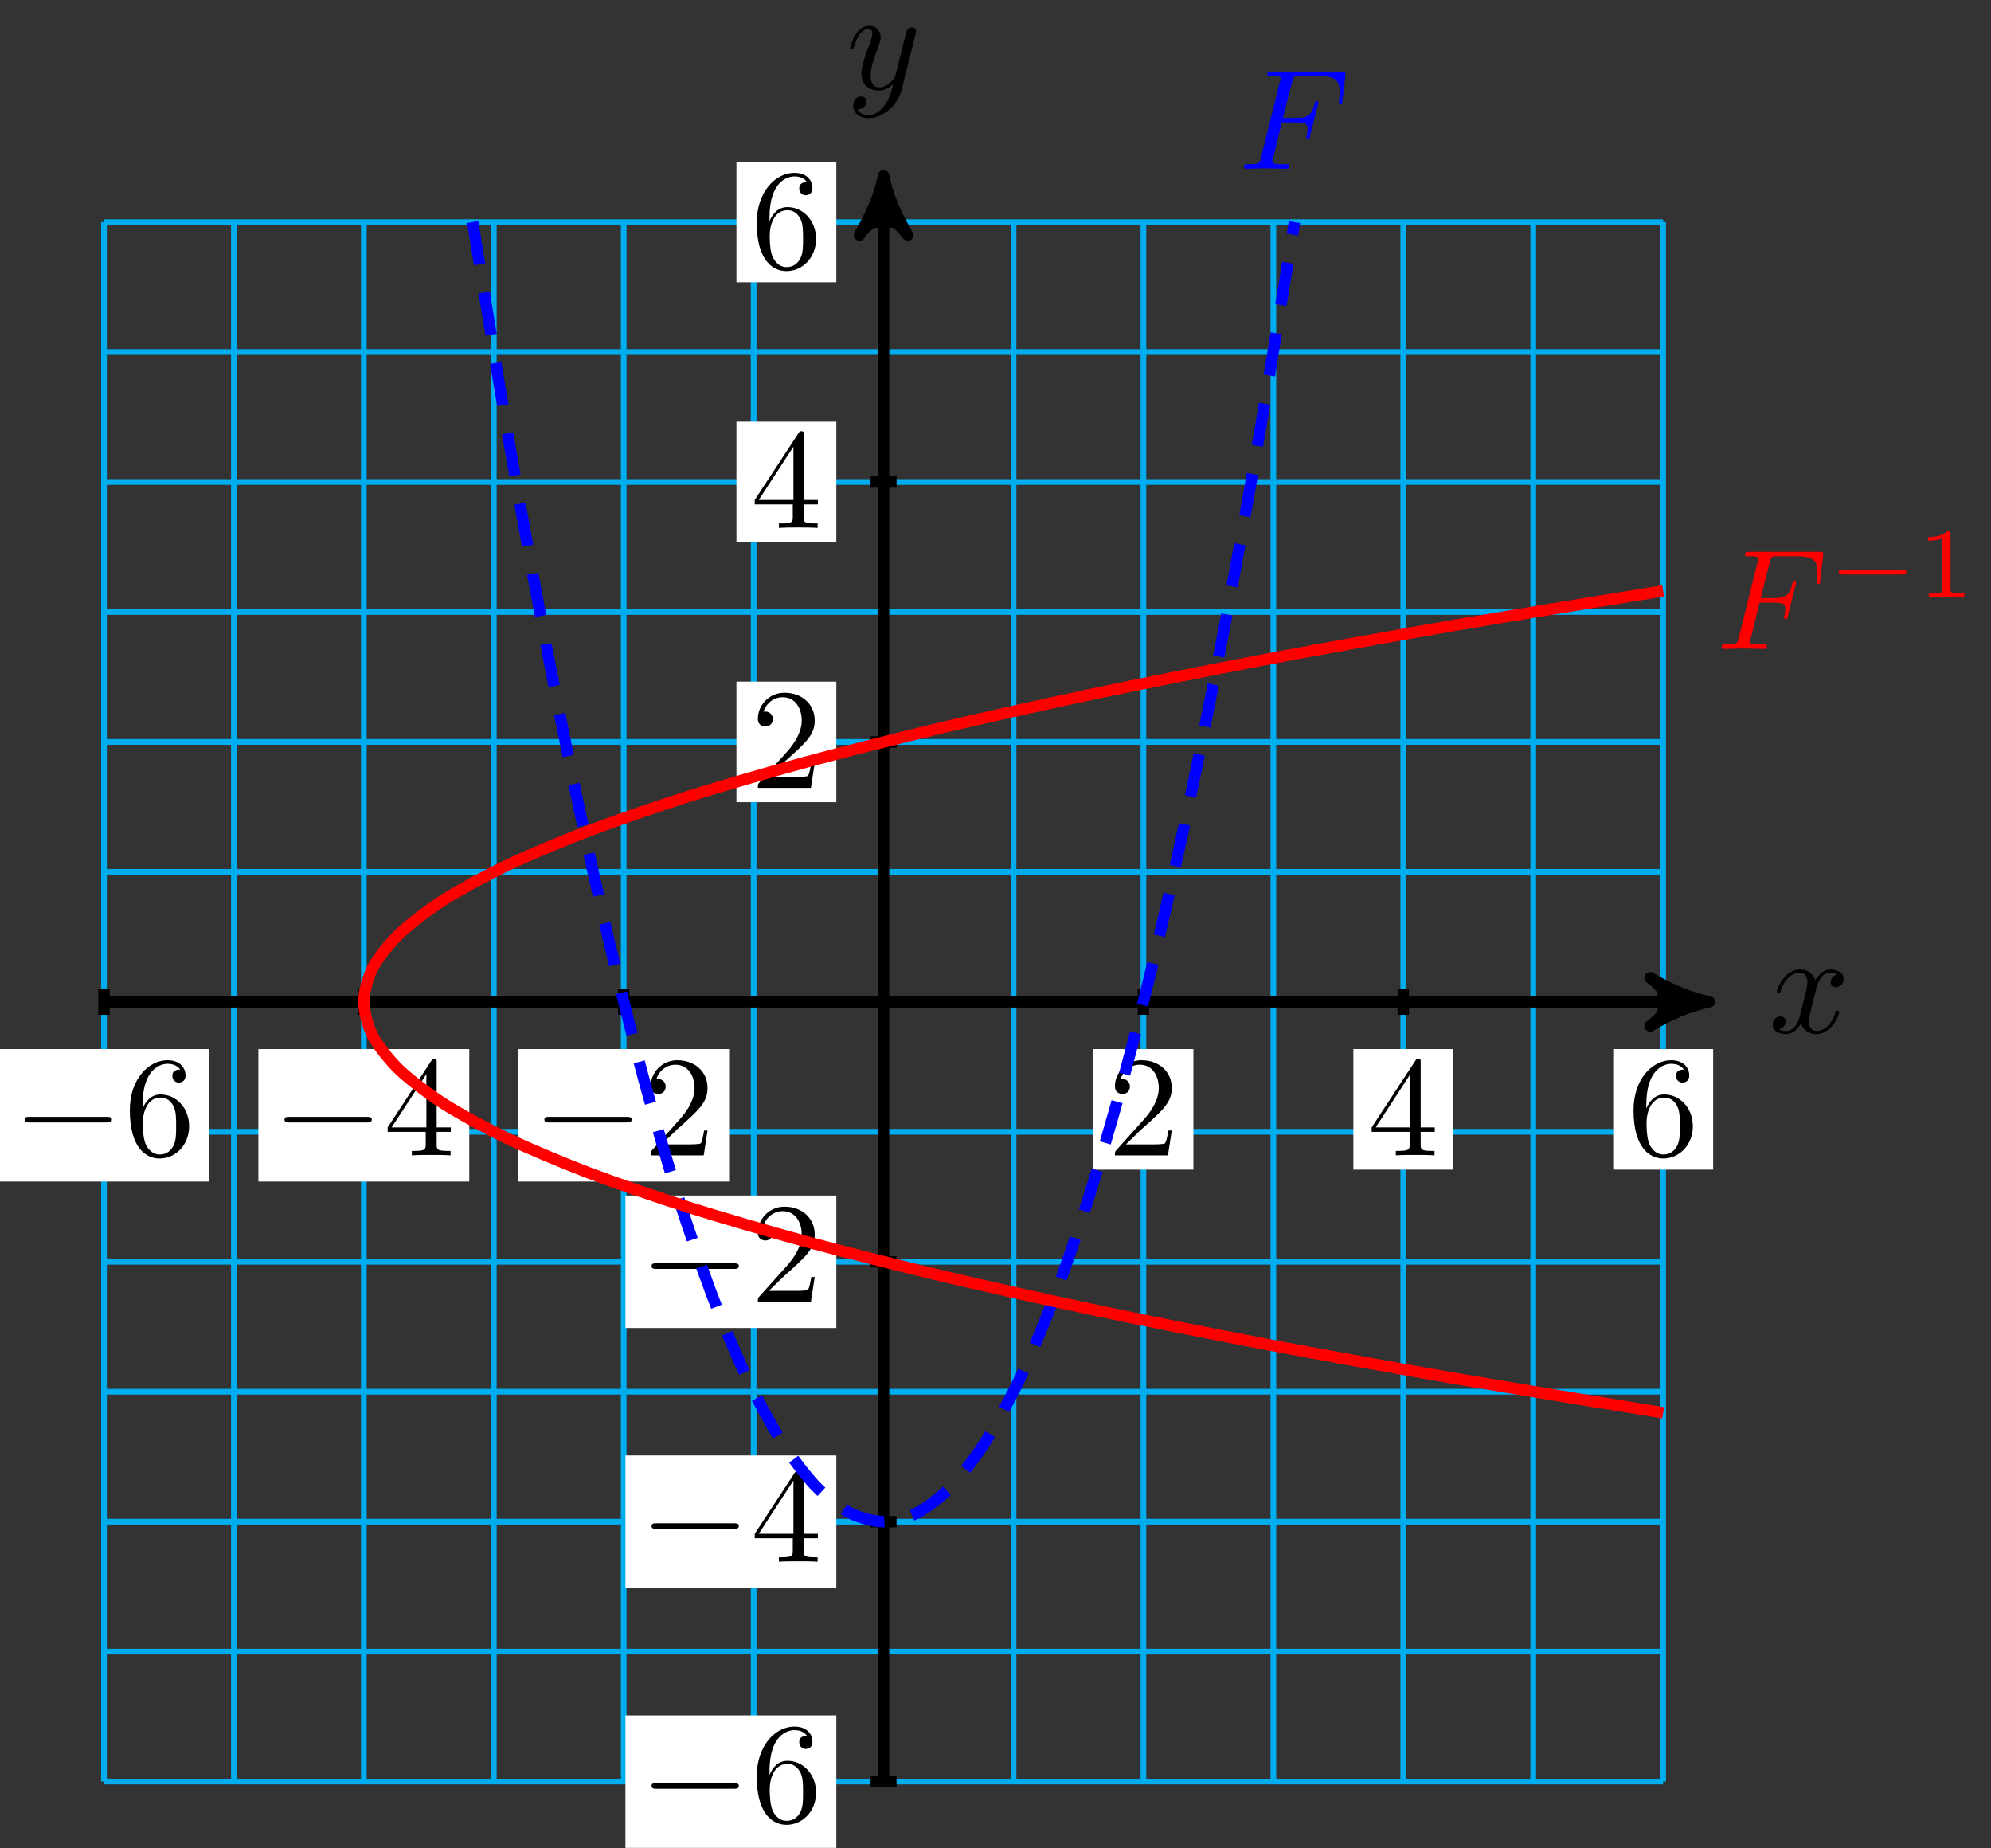 <?xml version="1.0" encoding="UTF-8"?>
<svg xmlns="http://www.w3.org/2000/svg" xmlns:xlink="http://www.w3.org/1999/xlink" width="139pt" height="129pt" viewBox="0 0 139 129" version="1.1">
<rect x="0" y="0" width="139" height="129" fill="#333333" stroke="none"/>
<defs>
<g>
<symbol overflow="visible" id="glyph0-0">
<path style="stroke:none;" d=""/>
</symbol>
<symbol overflow="visible" id="glyph0-1">
<path style="stroke:none;" d="M 3.328 -3.016 C 3.391 -3.266 3.625 -4.188 4.312 -4.188 C 4.359 -4.188 4.609 -4.188 4.812 -4.062 C 4.531 -4 4.344 -3.766 4.344 -3.516 C 4.344 -3.359 4.453 -3.172 4.719 -3.172 C 4.938 -3.172 5.25 -3.344 5.25 -3.75 C 5.25 -4.266 4.672 -4.406 4.328 -4.406 C 3.75 -4.406 3.406 -3.875 3.281 -3.656 C 3.031 -4.312 2.5 -4.406 2.203 -4.406 C 1.172 -4.406 0.594 -3.125 0.594 -2.875 C 0.594 -2.766 0.703 -2.766 0.719 -2.766 C 0.797 -2.766 0.828 -2.797 0.844 -2.875 C 1.188 -3.938 1.844 -4.188 2.188 -4.188 C 2.375 -4.188 2.719 -4.094 2.719 -3.516 C 2.719 -3.203 2.547 -2.547 2.188 -1.141 C 2.031 -0.531 1.672 -0.109 1.234 -0.109 C 1.172 -0.109 0.953 -0.109 0.734 -0.234 C 0.984 -0.297 1.203 -0.5 1.203 -0.781 C 1.203 -1.047 0.984 -1.125 0.844 -1.125 C 0.531 -1.125 0.297 -0.875 0.297 -0.547 C 0.297 -0.094 0.781 0.109 1.219 0.109 C 1.891 0.109 2.25 -0.594 2.266 -0.641 C 2.391 -0.281 2.75 0.109 3.344 0.109 C 4.375 0.109 4.938 -1.172 4.938 -1.422 C 4.938 -1.531 4.859 -1.531 4.828 -1.531 C 4.734 -1.531 4.719 -1.484 4.688 -1.422 C 4.359 -0.344 3.688 -0.109 3.375 -0.109 C 2.984 -0.109 2.828 -0.422 2.828 -0.766 C 2.828 -0.984 2.875 -1.203 2.984 -1.641 Z M 3.328 -3.016 "/>
</symbol>
<symbol overflow="visible" id="glyph0-2">
<path style="stroke:none;" d="M 4.844 -3.797 C 4.891 -3.938 4.891 -3.953 4.891 -4.031 C 4.891 -4.203 4.75 -4.297 4.594 -4.297 C 4.5 -4.297 4.344 -4.234 4.25 -4.094 C 4.234 -4.031 4.141 -3.734 4.109 -3.547 C 4.031 -3.297 3.969 -3.016 3.906 -2.75 L 3.453 -0.953 C 3.422 -0.812 2.984 -0.109 2.328 -0.109 C 1.828 -0.109 1.719 -0.547 1.719 -0.922 C 1.719 -1.375 1.891 -2 2.219 -2.875 C 2.375 -3.281 2.422 -3.391 2.422 -3.594 C 2.422 -4.031 2.109 -4.406 1.609 -4.406 C 0.656 -4.406 0.297 -2.953 0.297 -2.875 C 0.297 -2.766 0.391 -2.766 0.406 -2.766 C 0.516 -2.766 0.516 -2.797 0.562 -2.953 C 0.844 -3.891 1.234 -4.188 1.578 -4.188 C 1.656 -4.188 1.828 -4.188 1.828 -3.875 C 1.828 -3.625 1.719 -3.359 1.656 -3.172 C 1.25 -2.109 1.078 -1.547 1.078 -1.078 C 1.078 -0.188 1.703 0.109 2.297 0.109 C 2.688 0.109 3.016 -0.062 3.297 -0.344 C 3.172 0.172 3.047 0.672 2.656 1.203 C 2.391 1.531 2.016 1.828 1.562 1.828 C 1.422 1.828 0.969 1.797 0.797 1.406 C 0.953 1.406 1.094 1.406 1.219 1.281 C 1.328 1.203 1.422 1.062 1.422 0.875 C 1.422 0.562 1.156 0.531 1.062 0.531 C 0.828 0.531 0.5 0.688 0.5 1.172 C 0.5 1.672 0.938 2.047 1.562 2.047 C 2.578 2.047 3.609 1.141 3.891 0.016 Z M 4.844 -3.797 "/>
</symbol>
<symbol overflow="visible" id="glyph0-3">
<path style="stroke:none;" d="M 3.016 -3.234 L 3.984 -3.234 C 4.734 -3.234 4.812 -3.078 4.812 -2.797 C 4.812 -2.719 4.812 -2.609 4.75 -2.297 C 4.719 -2.25 4.719 -2.219 4.719 -2.188 C 4.719 -2.109 4.781 -2.078 4.828 -2.078 C 4.938 -2.078 4.938 -2.109 4.984 -2.281 L 5.531 -4.453 C 5.562 -4.562 5.562 -4.578 5.562 -4.609 C 5.562 -4.625 5.547 -4.719 5.438 -4.719 C 5.344 -4.719 5.328 -4.672 5.297 -4.5 C 5.078 -3.734 4.859 -3.547 4 -3.547 L 3.094 -3.547 L 3.734 -6.078 C 3.828 -6.438 3.844 -6.469 4.281 -6.469 L 5.594 -6.469 C 6.812 -6.469 7.047 -6.141 7.047 -5.375 C 7.047 -5.141 7.047 -5.109 7.016 -4.828 C 7 -4.703 7 -4.688 7 -4.656 C 7 -4.609 7.031 -4.531 7.125 -4.531 C 7.234 -4.531 7.234 -4.594 7.25 -4.781 L 7.453 -6.516 C 7.484 -6.781 7.438 -6.781 7.188 -6.781 L 2.297 -6.781 C 2.109 -6.781 2 -6.781 2 -6.578 C 2 -6.469 2.094 -6.469 2.281 -6.469 C 2.656 -6.469 2.938 -6.469 2.938 -6.297 C 2.938 -6.25 2.938 -6.234 2.875 -6.047 L 1.562 -0.781 C 1.469 -0.391 1.453 -0.312 0.656 -0.312 C 0.484 -0.312 0.375 -0.312 0.375 -0.125 C 0.375 0 0.5 0 0.531 0 C 0.812 0 1.562 -0.031 1.844 -0.031 C 2.172 -0.031 3 0 3.328 0 C 3.422 0 3.531 0 3.531 -0.188 C 3.531 -0.266 3.484 -0.297 3.484 -0.297 C 3.453 -0.312 3.422 -0.312 3.203 -0.312 C 2.984 -0.312 2.938 -0.312 2.688 -0.328 C 2.391 -0.359 2.359 -0.406 2.359 -0.531 C 2.359 -0.547 2.359 -0.609 2.406 -0.75 Z M 3.016 -3.234 "/>
</symbol>
<symbol overflow="visible" id="glyph1-0">
<path style="stroke:none;" d=""/>
</symbol>
<symbol overflow="visible" id="glyph1-1">
<path style="stroke:none;" d="M 6.562 -2.297 C 6.734 -2.297 6.922 -2.297 6.922 -2.5 C 6.922 -2.688 6.734 -2.688 6.562 -2.688 L 1.172 -2.688 C 1 -2.688 0.828 -2.688 0.828 -2.5 C 0.828 -2.297 1 -2.297 1.172 -2.297 Z M 6.562 -2.297 "/>
</symbol>
<symbol overflow="visible" id="glyph2-0">
<path style="stroke:none;" d=""/>
</symbol>
<symbol overflow="visible" id="glyph2-1">
<path style="stroke:none;" d="M 1.312 -3.266 L 1.312 -3.516 C 1.312 -6.031 2.547 -6.391 3.062 -6.391 C 3.297 -6.391 3.719 -6.328 3.938 -5.984 C 3.781 -5.984 3.391 -5.984 3.391 -5.547 C 3.391 -5.234 3.625 -5.078 3.844 -5.078 C 4 -5.078 4.312 -5.172 4.312 -5.562 C 4.312 -6.156 3.875 -6.641 3.047 -6.641 C 1.766 -6.641 0.422 -5.359 0.422 -3.156 C 0.422 -0.484 1.578 0.219 2.5 0.219 C 3.609 0.219 4.562 -0.719 4.562 -2.031 C 4.562 -3.297 3.672 -4.25 2.562 -4.25 C 1.891 -4.25 1.516 -3.75 1.312 -3.266 Z M 2.5 -0.062 C 1.875 -0.062 1.578 -0.656 1.516 -0.812 C 1.328 -1.281 1.328 -2.078 1.328 -2.25 C 1.328 -3.031 1.656 -4.031 2.547 -4.031 C 2.719 -4.031 3.172 -4.031 3.484 -3.406 C 3.656 -3.047 3.656 -2.531 3.656 -2.047 C 3.656 -1.562 3.656 -1.062 3.484 -0.703 C 3.188 -0.109 2.734 -0.062 2.5 -0.062 Z M 2.5 -0.062 "/>
</symbol>
<symbol overflow="visible" id="glyph2-2">
<path style="stroke:none;" d="M 2.938 -1.641 L 2.938 -0.781 C 2.938 -0.422 2.906 -0.312 2.172 -0.312 L 1.969 -0.312 L 1.969 0 C 2.375 -0.031 2.891 -0.031 3.312 -0.031 C 3.734 -0.031 4.25 -0.031 4.672 0 L 4.672 -0.312 L 4.453 -0.312 C 3.719 -0.312 3.703 -0.422 3.703 -0.781 L 3.703 -1.641 L 4.688 -1.641 L 4.688 -1.953 L 3.703 -1.953 L 3.703 -6.484 C 3.703 -6.688 3.703 -6.75 3.531 -6.75 C 3.453 -6.75 3.422 -6.75 3.344 -6.625 L 0.281 -1.953 L 0.281 -1.641 Z M 2.984 -1.953 L 0.562 -1.953 L 2.984 -5.672 Z M 2.984 -1.953 "/>
</symbol>
<symbol overflow="visible" id="glyph2-3">
<path style="stroke:none;" d="M 1.266 -0.766 L 2.328 -1.797 C 3.875 -3.172 4.469 -3.703 4.469 -4.703 C 4.469 -5.844 3.578 -6.641 2.359 -6.641 C 1.234 -6.641 0.5 -5.719 0.5 -4.828 C 0.5 -4.281 1 -4.281 1.031 -4.281 C 1.203 -4.281 1.547 -4.391 1.547 -4.812 C 1.547 -5.062 1.359 -5.328 1.016 -5.328 C 0.938 -5.328 0.922 -5.328 0.891 -5.312 C 1.109 -5.969 1.656 -6.328 2.234 -6.328 C 3.141 -6.328 3.562 -5.516 3.562 -4.703 C 3.562 -3.906 3.078 -3.125 2.516 -2.5 L 0.609 -0.375 C 0.5 -0.266 0.5 -0.234 0.5 0 L 4.203 0 L 4.469 -1.734 L 4.234 -1.734 C 4.172 -1.438 4.109 -1 4 -0.844 C 3.938 -0.766 3.281 -0.766 3.062 -0.766 Z M 1.266 -0.766 "/>
</symbol>
<symbol overflow="visible" id="glyph3-0">
<path style="stroke:none;" d=""/>
</symbol>
<symbol overflow="visible" id="glyph3-1">
<path style="stroke:none;" d="M 5.188 -1.578 C 5.297 -1.578 5.469 -1.578 5.469 -1.734 C 5.469 -1.922 5.297 -1.922 5.188 -1.922 L 1.031 -1.922 C 0.922 -1.922 0.75 -1.922 0.75 -1.75 C 0.75 -1.578 0.906 -1.578 1.031 -1.578 Z M 5.188 -1.578 "/>
</symbol>
<symbol overflow="visible" id="glyph4-0">
<path style="stroke:none;" d=""/>
</symbol>
<symbol overflow="visible" id="glyph4-1">
<path style="stroke:none;" d="M 2.328 -4.438 C 2.328 -4.625 2.328 -4.625 2.125 -4.625 C 1.672 -4.188 1.047 -4.188 0.766 -4.188 L 0.766 -3.938 C 0.922 -3.938 1.391 -3.938 1.766 -4.125 L 1.766 -0.578 C 1.766 -0.344 1.766 -0.25 1.078 -0.25 L 0.812 -0.25 L 0.812 0 C 0.938 0 1.797 -0.031 2.047 -0.031 C 2.266 -0.031 3.141 0 3.297 0 L 3.297 -0.25 L 3.031 -0.25 C 2.328 -0.25 2.328 -0.344 2.328 -0.578 Z M 2.328 -4.438 "/>
</symbol>
</g>
</defs>
<g id="surface1">
<path style="fill:none;stroke-width:0.399;stroke-linecap:butt;stroke-linejoin:miter;stroke:rgb(0%,67.839%,93.729%);stroke-opacity:1;stroke-miterlimit:10;" d="M -54.426 -54.425 L 54.427 -54.425 M -54.426 -45.356 L 54.427 -45.356 M -54.426 -36.286 L 54.427 -36.286 M -54.426 -27.213 L 54.427 -27.213 M -54.426 -18.144 L 54.427 -18.144 M -54.426 -9.07 L 54.427 -9.07 M -54.426 -0.001 L 54.427 -0.001 M -54.426 9.072 L 54.427 9.072 M -54.426 18.142 L 54.427 18.142 M -54.426 27.215 L 54.427 27.215 M -54.426 36.284 L 54.427 36.284 M -54.426 45.358 L 54.427 45.358 M -54.426 54.423 L 54.427 54.423 M -54.426 -54.425 L -54.426 54.427 M -45.356 -54.425 L -45.356 54.427 M -36.286 -54.425 L -36.286 54.427 M -27.212 -54.425 L -27.212 54.427 M -18.142 -54.425 L -18.142 54.427 M -9.071 -54.425 L -9.071 54.427 M -0.001 -54.425 L -0.001 54.427 M 9.073 -54.425 L 9.073 54.427 M 18.143 -54.425 L 18.143 54.427 M 27.213 -54.425 L 27.213 54.427 M 36.283 -54.425 L 36.283 54.427 M 45.357 -54.425 L 45.357 54.427 M 54.423 -54.425 L 54.423 54.427 " transform="matrix(1,0,0,-1,61.685,69.929)"/>
<path style="fill:none;stroke-width:0.797;stroke-linecap:butt;stroke-linejoin:miter;stroke:rgb(0%,0%,0%);stroke-opacity:1;stroke-miterlimit:10;" d="M -54.426 -0.001 L 56.623 -0.001 " transform="matrix(1,0,0,-1,61.685,69.929)"/>
<path style="fill-rule:nonzero;fill:rgb(0%,0%,0%);fill-opacity:1;stroke-width:0.797;stroke-linecap:butt;stroke-linejoin:round;stroke:rgb(0%,0%,0%);stroke-opacity:1;stroke-miterlimit:10;" d="M 1.037 -0.001 C -0.26 0.261 -1.553 0.776 -3.108 1.682 C -1.553 0.518 -1.553 -0.517 -3.108 -1.684 C -1.553 -0.778 -0.26 -0.259 1.037 -0.001 Z M 1.037 -0.001 " transform="matrix(1,0,0,-1,118.307,69.929)"/>
<g style="fill:rgb(0%,0%,0%);fill-opacity:1;">
  <use xlink:href="#glyph0-1" x="123.461" y="72.074"/>
</g>
<path style="fill:none;stroke-width:0.797;stroke-linecap:butt;stroke-linejoin:miter;stroke:rgb(0%,0%,0%);stroke-opacity:1;stroke-miterlimit:10;" d="M -0.001 -54.425 L -0.001 56.622 " transform="matrix(1,0,0,-1,61.685,69.929)"/>
<path style="fill-rule:nonzero;fill:rgb(0%,0%,0%);fill-opacity:1;stroke-width:0.797;stroke-linecap:butt;stroke-linejoin:round;stroke:rgb(0%,0%,0%);stroke-opacity:1;stroke-miterlimit:10;" d="M 1.036 0.001 C -0.26 0.259 -1.553 0.779 -3.108 1.685 C -1.553 0.517 -1.553 -0.518 -3.108 -1.682 C -1.553 -0.776 -0.26 -0.26 1.036 0.001 Z M 1.036 0.001 " transform="matrix(0,-1,-1,0,61.685,13.302)"/>
<g style="fill:rgb(0%,0%,0%);fill-opacity:1;">
  <use xlink:href="#glyph0-2" x="59.064" y="6.21"/>
</g>
<path style="fill:none;stroke-width:0.797;stroke-linecap:butt;stroke-linejoin:miter;stroke:rgb(0%,0%,0%);stroke-opacity:1;stroke-miterlimit:10;" d="M -54.426 0.909 L -54.426 -0.907 " transform="matrix(1,0,0,-1,61.685,69.929)"/>
<path style=" stroke:none;fill-rule:nonzero;fill:rgb(100%,100%,100%);fill-opacity:1;" d="M -0.105 82.473 L 14.617 82.473 L 14.617 73.227 L -0.105 73.227 Z M -0.105 82.473 "/>
<g style="fill:rgb(0%,0%,0%);fill-opacity:1;">
  <use xlink:href="#glyph1-1" x="0.892" y="80.645"/>
</g>
<g style="fill:rgb(0%,0%,0%);fill-opacity:1;">
  <use xlink:href="#glyph2-1" x="8.641" y="80.645"/>
</g>
<path style="fill:none;stroke-width:0.797;stroke-linecap:butt;stroke-linejoin:miter;stroke:rgb(0%,0%,0%);stroke-opacity:1;stroke-miterlimit:10;" d="M 0.909 -54.425 L -0.908 -54.425 " transform="matrix(1,0,0,-1,61.685,69.929)"/>
<path style=" stroke:none;fill-rule:nonzero;fill:rgb(100%,100%,100%);fill-opacity:1;" d="M 43.664 128.984 L 58.387 128.984 L 58.387 119.738 L 43.664 119.738 Z M 43.664 128.984 "/>
<g style="fill:rgb(0%,0%,0%);fill-opacity:1;">
  <use xlink:href="#glyph1-1" x="44.66" y="127.156"/>
</g>
<g style="fill:rgb(0%,0%,0%);fill-opacity:1;">
  <use xlink:href="#glyph2-1" x="52.409" y="127.156"/>
</g>
<path style="fill:none;stroke-width:0.797;stroke-linecap:butt;stroke-linejoin:miter;stroke:rgb(0%,0%,0%);stroke-opacity:1;stroke-miterlimit:10;" d="M -36.286 0.909 L -36.286 -0.907 " transform="matrix(1,0,0,-1,61.685,69.929)"/>
<path style=" stroke:none;fill-rule:nonzero;fill:rgb(100%,100%,100%);fill-opacity:1;" d="M 18.039 82.473 L 32.762 82.473 L 32.762 73.227 L 18.039 73.227 Z M 18.039 82.473 "/>
<g style="fill:rgb(0%,0%,0%);fill-opacity:1;">
  <use xlink:href="#glyph1-1" x="19.034" y="80.645"/>
</g>
<g style="fill:rgb(0%,0%,0%);fill-opacity:1;">
  <use xlink:href="#glyph2-2" x="26.783" y="80.645"/>
</g>
<path style="fill:none;stroke-width:0.797;stroke-linecap:butt;stroke-linejoin:miter;stroke:rgb(0%,0%,0%);stroke-opacity:1;stroke-miterlimit:10;" d="M 0.909 -36.286 L -0.908 -36.286 " transform="matrix(1,0,0,-1,61.685,69.929)"/>
<path style=" stroke:none;fill-rule:nonzero;fill:rgb(100%,100%,100%);fill-opacity:1;" d="M 43.664 110.84 L 58.387 110.84 L 58.387 101.594 L 43.664 101.594 Z M 43.664 110.84 "/>
<g style="fill:rgb(0%,0%,0%);fill-opacity:1;">
  <use xlink:href="#glyph1-1" x="44.66" y="109.013"/>
</g>
<g style="fill:rgb(0%,0%,0%);fill-opacity:1;">
  <use xlink:href="#glyph2-2" x="52.409" y="109.013"/>
</g>
<path style="fill:none;stroke-width:0.797;stroke-linecap:butt;stroke-linejoin:miter;stroke:rgb(0%,0%,0%);stroke-opacity:1;stroke-miterlimit:10;" d="M -18.142 0.909 L -18.142 -0.907 " transform="matrix(1,0,0,-1,61.685,69.929)"/>
<path style=" stroke:none;fill-rule:nonzero;fill:rgb(100%,100%,100%);fill-opacity:1;" d="M 36.18 82.473 L 50.902 82.473 L 50.902 73.227 L 36.18 73.227 Z M 36.18 82.473 "/>
<g style="fill:rgb(0%,0%,0%);fill-opacity:1;">
  <use xlink:href="#glyph1-1" x="37.177" y="80.645"/>
</g>
<g style="fill:rgb(0%,0%,0%);fill-opacity:1;">
  <use xlink:href="#glyph2-3" x="44.927" y="80.645"/>
</g>
<path style="fill:none;stroke-width:0.797;stroke-linecap:butt;stroke-linejoin:miter;stroke:rgb(0%,0%,0%);stroke-opacity:1;stroke-miterlimit:10;" d="M 0.909 -18.144 L -0.908 -18.144 " transform="matrix(1,0,0,-1,61.685,69.929)"/>
<path style=" stroke:none;fill-rule:nonzero;fill:rgb(100%,100%,100%);fill-opacity:1;" d="M 43.664 92.695 L 58.387 92.695 L 58.387 83.449 L 43.664 83.449 Z M 43.664 92.695 "/>
<g style="fill:rgb(0%,0%,0%);fill-opacity:1;">
  <use xlink:href="#glyph1-1" x="44.66" y="90.868"/>
</g>
<g style="fill:rgb(0%,0%,0%);fill-opacity:1;">
  <use xlink:href="#glyph2-3" x="52.409" y="90.868"/>
</g>
<path style="fill:none;stroke-width:0.797;stroke-linecap:butt;stroke-linejoin:miter;stroke:rgb(0%,0%,0%);stroke-opacity:1;stroke-miterlimit:10;" d="M 18.143 0.909 L 18.143 -0.907 " transform="matrix(1,0,0,-1,61.685,69.929)"/>
<path style=" stroke:none;fill-rule:nonzero;fill:rgb(100%,100%,100%);fill-opacity:1;" d="M 76.34 81.641 L 83.316 81.641 L 83.316 73.227 L 76.34 73.227 Z M 76.34 81.641 "/>
<g style="fill:rgb(0%,0%,0%);fill-opacity:1;">
  <use xlink:href="#glyph2-3" x="77.337" y="80.645"/>
</g>
<path style="fill:none;stroke-width:0.797;stroke-linecap:butt;stroke-linejoin:miter;stroke:rgb(0%,0%,0%);stroke-opacity:1;stroke-miterlimit:10;" d="M 0.909 18.142 L -0.908 18.142 " transform="matrix(1,0,0,-1,61.685,69.929)"/>
<path style=" stroke:none;fill-rule:nonzero;fill:rgb(100%,100%,100%);fill-opacity:1;" d="M 51.414 55.992 L 58.387 55.992 L 58.387 47.578 L 51.414 47.578 Z M 51.414 55.992 "/>
<g style="fill:rgb(0%,0%,0%);fill-opacity:1;">
  <use xlink:href="#glyph2-3" x="52.409" y="54.995"/>
</g>
<path style="fill:none;stroke-width:0.797;stroke-linecap:butt;stroke-linejoin:miter;stroke:rgb(0%,0%,0%);stroke-opacity:1;stroke-miterlimit:10;" d="M 36.283 0.909 L 36.283 -0.907 " transform="matrix(1,0,0,-1,61.685,69.929)"/>
<path style=" stroke:none;fill-rule:nonzero;fill:rgb(100%,100%,100%);fill-opacity:1;" d="M 94.484 81.641 L 101.457 81.641 L 101.457 73.227 L 94.484 73.227 Z M 94.484 81.641 "/>
<g style="fill:rgb(0%,0%,0%);fill-opacity:1;">
  <use xlink:href="#glyph2-2" x="95.48" y="80.645"/>
</g>
<path style="fill:none;stroke-width:0.797;stroke-linecap:butt;stroke-linejoin:miter;stroke:rgb(0%,0%,0%);stroke-opacity:1;stroke-miterlimit:10;" d="M 0.909 36.284 L -0.908 36.284 " transform="matrix(1,0,0,-1,61.685,69.929)"/>
<path style=" stroke:none;fill-rule:nonzero;fill:rgb(100%,100%,100%);fill-opacity:1;" d="M 51.414 37.848 L 58.387 37.848 L 58.387 29.434 L 51.414 29.434 Z M 51.414 37.848 "/>
<g style="fill:rgb(0%,0%,0%);fill-opacity:1;">
  <use xlink:href="#glyph2-2" x="52.409" y="36.85"/>
</g>
<path style="fill:none;stroke-width:0.797;stroke-linecap:butt;stroke-linejoin:miter;stroke:rgb(0%,0%,0%);stroke-opacity:1;stroke-miterlimit:10;" d="M 54.427 0.909 L 54.427 -0.907 " transform="matrix(1,0,0,-1,61.685,69.929)"/>
<path style=" stroke:none;fill-rule:nonzero;fill:rgb(100%,100%,100%);fill-opacity:1;" d="M 112.625 81.641 L 119.602 81.641 L 119.602 73.227 L 112.625 73.227 Z M 112.625 81.641 "/>
<g style="fill:rgb(0%,0%,0%);fill-opacity:1;">
  <use xlink:href="#glyph2-1" x="113.622" y="80.645"/>
</g>
<path style="fill:none;stroke-width:0.797;stroke-linecap:butt;stroke-linejoin:miter;stroke:rgb(0%,0%,0%);stroke-opacity:1;stroke-miterlimit:10;" d="M 0.909 54.427 L -0.908 54.427 " transform="matrix(1,0,0,-1,61.685,69.929)"/>
<path style=" stroke:none;fill-rule:nonzero;fill:rgb(100%,100%,100%);fill-opacity:1;" d="M 51.414 19.703 L 58.387 19.703 L 58.387 11.289 L 51.414 11.289 Z M 51.414 19.703 "/>
<g style="fill:rgb(0%,0%,0%);fill-opacity:1;">
  <use xlink:href="#glyph2-1" x="52.409" y="18.707"/>
</g>
<path style="fill:none;stroke-width:0.797;stroke-linecap:butt;stroke-linejoin:miter;stroke:rgb(0%,0%,100%);stroke-opacity:1;stroke-dasharray:2.989,1.993;stroke-miterlimit:10;" d="M -28.684 54.427 C -28.684 54.427 -26.958 43.784 -26.294 39.94 C -25.634 36.093 -24.567 30.207 -23.903 26.711 C -23.243 23.215 -22.177 17.888 -21.513 14.74 C -20.852 11.596 -19.786 6.83 -19.122 4.034 C -18.462 1.237 -17.395 -2.969 -16.735 -5.418 C -16.071 -7.863 -15.005 -11.508 -14.345 -13.605 C -13.681 -15.703 -12.614 -18.788 -11.954 -20.534 C -11.29 -22.284 -10.224 -24.807 -9.564 -26.205 C -8.9 -27.604 -7.833 -29.564 -7.173 -30.615 C -6.509 -31.662 -5.447 -33.064 -4.782 -33.763 C -4.118 -34.462 -3.056 -35.306 -2.392 -35.654 C -1.728 -36.005 -0.665 -36.286 -0.001 -36.286 C 0.663 -36.286 1.725 -36.005 2.389 -35.654 C 3.053 -35.306 4.116 -34.466 4.78 -33.767 C 5.444 -33.068 6.506 -31.666 7.17 -30.615 C 7.834 -29.568 8.897 -27.604 9.561 -26.205 C 10.225 -24.807 11.288 -22.284 11.952 -20.538 C 12.616 -18.788 13.678 -15.706 14.342 -13.609 C 15.006 -11.512 16.069 -7.867 16.733 -5.418 C 17.397 -2.973 18.459 1.233 19.123 4.03 C 19.787 6.826 20.85 11.592 21.514 14.736 C 22.178 17.884 23.24 23.208 23.904 26.707 C 24.569 30.203 25.631 36.089 26.295 39.933 C 26.959 43.78 28.686 54.423 28.686 54.423 " transform="matrix(1,0,0,-1,61.685,69.929)"/>
<g style="fill:rgb(0%,0%,100%);fill-opacity:1;">
  <use xlink:href="#glyph0-3" x="86.475" y="11.782"/>
</g>
<path style="fill:none;stroke-width:0.797;stroke-linecap:butt;stroke-linejoin:miter;stroke:rgb(100%,0%,0%);stroke-opacity:1;stroke-miterlimit:10;" d="M 54.427 -28.686 C 54.427 -28.686 43.783 -26.959 39.939 -26.295 C 36.092 -25.631 30.205 -24.569 26.709 -23.905 C 23.213 -23.241 17.889 -22.178 14.741 -21.514 C 11.596 -20.85 6.831 -19.788 4.034 -19.124 C 1.237 -18.46 -2.97 -17.398 -5.415 -16.734 C -7.864 -16.07 -11.509 -15.007 -13.606 -14.343 C -15.704 -13.679 -18.786 -12.617 -20.536 -11.953 C -22.282 -11.289 -24.805 -10.227 -26.204 -9.563 C -27.602 -8.899 -29.567 -7.836 -30.614 -7.172 C -31.665 -6.508 -33.067 -5.446 -33.766 -4.782 C -34.465 -4.118 -35.305 -3.055 -35.653 -2.391 C -36.004 -1.727 -36.286 -0.665 -36.286 -0.001 C -36.286 0.663 -36.004 1.725 -35.657 2.389 C -35.305 3.053 -34.465 4.116 -33.766 4.78 C -33.067 5.444 -31.665 6.506 -30.618 7.17 C -29.567 7.834 -27.606 8.897 -26.208 9.561 C -24.809 10.225 -22.286 11.287 -20.536 11.951 C -18.79 12.615 -15.708 13.677 -13.61 14.341 C -11.513 15.005 -7.868 16.068 -5.419 16.732 C -2.974 17.396 1.233 18.458 4.03 19.122 C 6.827 19.786 11.592 20.848 14.737 21.512 C 17.885 22.176 23.209 23.239 26.705 23.903 C 30.201 24.567 36.088 25.629 39.935 26.293 C 43.779 26.957 54.423 28.684 54.423 28.684 " transform="matrix(1,0,0,-1,61.685,69.929)"/>
<g style="fill:rgb(100%,0%,0%);fill-opacity:1;">
  <use xlink:href="#glyph0-3" x="119.827" y="45.296"/>
</g>
<g style="fill:rgb(100%,0%,0%);fill-opacity:1;">
  <use xlink:href="#glyph3-1" x="127.618" y="41.68"/>
</g>
<g style="fill:rgb(100%,0%,0%);fill-opacity:1;">
  <use xlink:href="#glyph4-1" x="133.844" y="41.681"/>
</g>
</g>
</svg>
